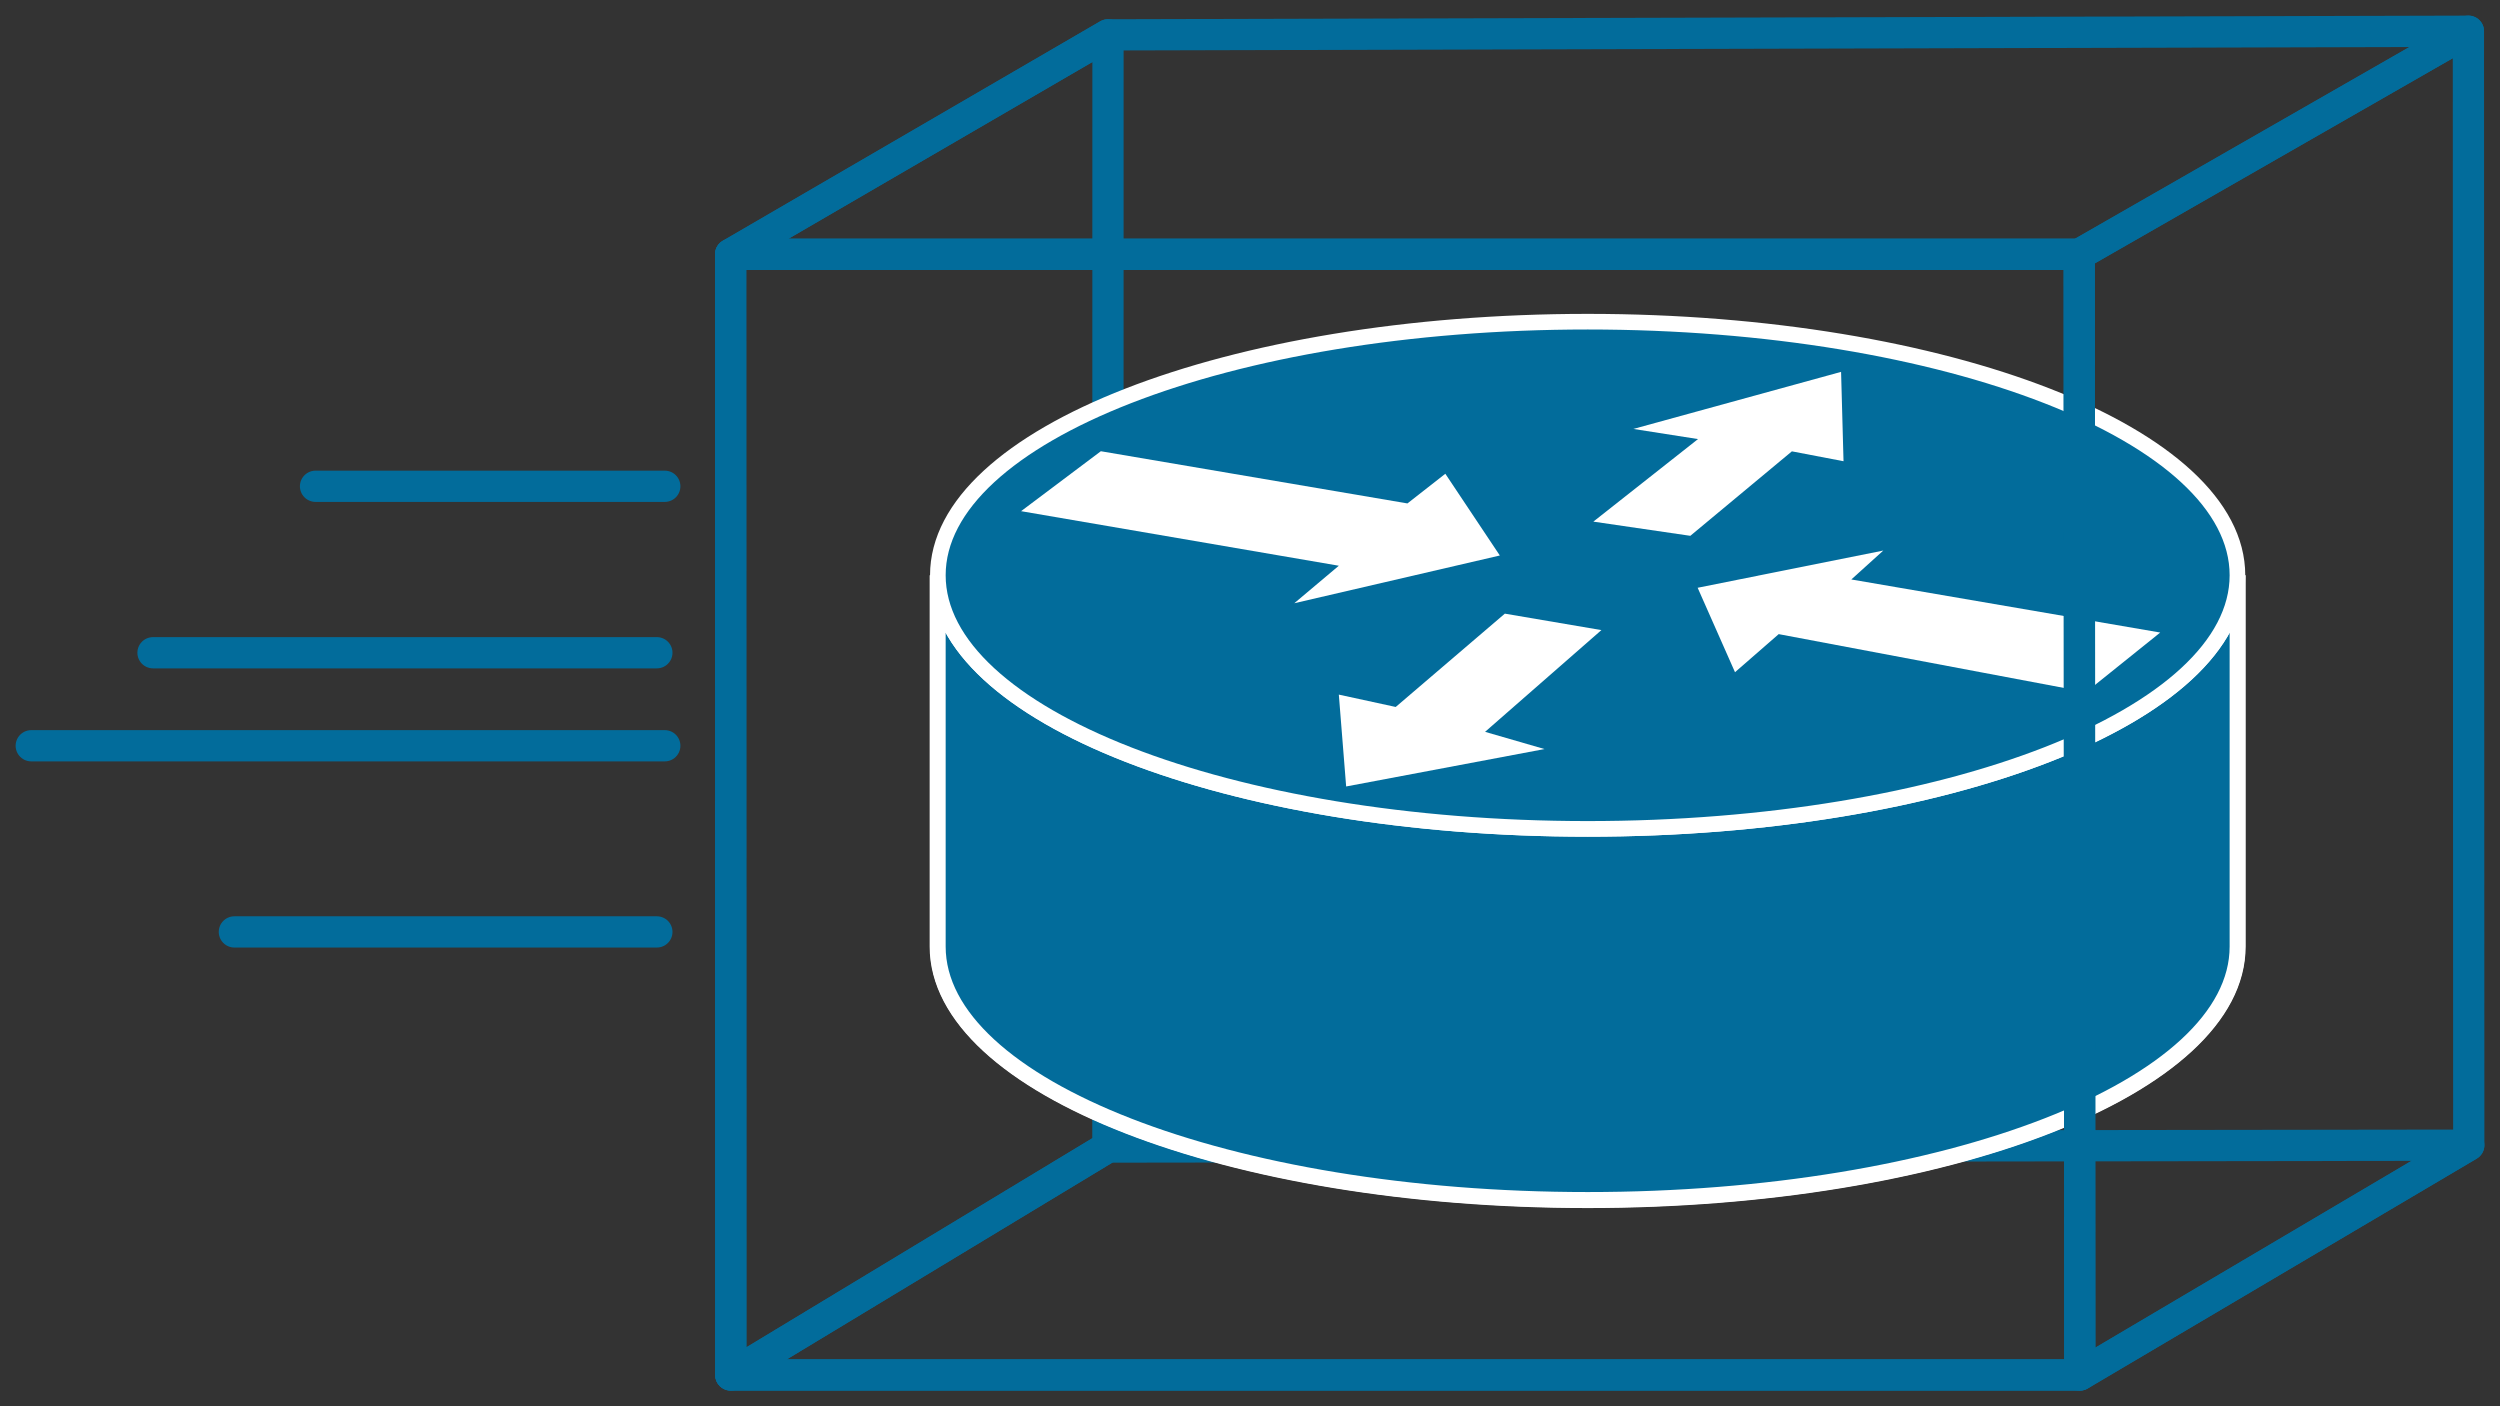 <?xml version="1.0" encoding="utf-8"?>
<!-- Generator: Adobe Illustrator 16.0.0, SVG Export Plug-In . SVG Version: 6.00 Build 0)  -->
<!DOCTYPE svg PUBLIC "-//W3C//DTD SVG 1.1//EN" "http://www.w3.org/Graphics/SVG/1.1/DTD/svg11.dtd">
<svg version="1.1"
	 id="svg2" xmlns:dc="http://purl.org/dc/elements/1.1/" xmlns:cc="http://creativecommons.org/ns#" xmlns:rdf="http://www.w3.org/1999/02/22-rdf-syntax-ns#" xmlns:svg="http://www.w3.org/2000/svg"
	 xmlns="http://www.w3.org/2000/svg" xmlns:xlink="http://www.w3.org/1999/xlink" x="0px" y="0px" width="80px" height="45px"
	 viewBox="0 0 80 45" enable-background="new 0 0 80 45" xml:space="preserve">
<rect x="0" y="0" width="80" height="45" fill="#333333" stroke="none"/>
<g id="g10" transform="matrix(1.25,0,0,-1.25,0,35.362)">
	<g id="g12" transform="scale(0.1,0.1)">
		<path id="path22" fill="none" stroke="#026C9B" stroke-width="8" stroke-linecap="round" stroke-linejoin="round" d="
			M532.426-69.096H187.082l96.539,58.344l348.383,0.484L532.426-69.096z"/>
		<path id="path24" fill="none" stroke="#026C9B" stroke-width="8" stroke-linecap="round" stroke-linejoin="round" d="
			M283.621-10.752l-96.539-58.344l-0.039,286.891l96.602,56.176L283.621-10.752z"/>
		<path id="path26" d="M572.785,135.63c0-35.82-74.453-64.93-166.328-64.93c-91.906,0-166.367,29.109-166.367,64.93V40.576
			c0-35.859,74.461-64.844,166.367-64.844c91.875,0,166.328,28.984,166.328,64.844V135.63"/>
		<path id="path28" fill="none" stroke="#FFFFFF" stroke-width="4.2" d="M572.785,135.63c0-35.82-74.453-64.93-166.328-64.93
			c-91.906,0-166.367,29.109-166.367,64.93V40.576c0-35.859,74.461-64.844,166.367-64.844c91.875,0,166.328,28.984,166.328,64.844
			V135.63z"/>
		<path id="path30" fill="#026C9B" d="M572.785,135.63c0-35.82-74.453-64.93-166.328-64.93c-91.906,0-166.367,29.109-166.367,64.93
			V40.576c0-35.859,74.461-64.844,166.367-64.844c91.875,0,166.328,28.984,166.328,64.844V135.63"/>
		<path id="path32" fill="none" stroke="#FFFFFF" stroke-width="4" d="M572.785,135.63c0-35.82-74.453-64.93-166.328-64.93
			c-91.906,0-166.367,29.109-166.367,64.93V40.576c0-35.859,74.461-64.844,166.367-64.844c91.875,0,166.328,28.984,166.328,64.844
			V135.63z"/>
		<path id="path34" fill="#026C9B" d="M406.457,70.701c91.875,0,166.328,29.109,166.328,64.93
			c0,35.875-74.453,64.914-166.328,64.914c-91.906,0-166.367-29.039-166.367-64.914C240.09,99.81,314.551,70.701,406.457,70.701"/>
		<path id="path36" fill="none" stroke="#FFFFFF" stroke-width="4" d="M406.457,70.701c91.875,0,166.328,29.109,166.328,64.93
			c0,35.875-74.453,64.914-166.328,64.914c-91.906,0-166.367-29.039-166.367-64.914C240.09,99.81,314.551,70.701,406.457,70.701z"/>
		<path id="path38" fill="#FFFFFF" d="M370.004,161.615l13.953-20.926l-52.625-12.223l11.406,9.602l-81.344,13.969l20.422,15.344
			l78.484-13.363L370.004,161.615"/>
		<path id="path40" fill="#FFFFFF" d="M444.16,110.81l-9.563,21.617l47.531,9.531l-8.188-7.406l79.078-13.586l-18.984-15.25
			l-78.688,14.844L444.16,110.81"/>
		<path id="path42" fill="#FFFFFF" d="M418.145,173.087l53.172,14.613l0.625-22.879l-13.219,2.531l-26-21.625l-24.828,3.633
			l26.797,21.133L418.145,173.087"/>
		<path id="path44" fill="#FFFFFF" d="M395.395,91.138l-50.781-9.578l-1.875,23.516l14.563-3.164l27.938,23.891l24.719-4.211
			l-29.781-26.047L395.395,91.138"/>
		<path id="path46" fill="none" stroke="#026C9B" stroke-width="8" stroke-linecap="round" stroke-linejoin="round" d="
			M532.426-69.096H187.082l-0.039,286.891h345.242L532.426-69.096z"/>
		<path id="path48" fill="none" stroke="#026C9B" stroke-width="8" stroke-linecap="round" stroke-linejoin="round" d="
			M632.004-10.268l-99.578-58.828l-0.141,286.891L631.91,274.9L632.004-10.268z"/>
		<path id="path50" fill="none" stroke="#026C9B" stroke-width="8" stroke-linecap="round" stroke-linejoin="round" d="
			M532.285,217.794H187.043l96.602,56.176l348.266,0.93L532.285,217.794z"/>
		<path id="path52" fill="none" stroke="#026C9B" stroke-width="8" stroke-linecap="round" stroke-linejoin="round" d="M8,91.982
			h162.184"/>
		<path id="path54" fill="none" stroke="#026C9B" stroke-width="8" stroke-linecap="round" stroke-linejoin="round" d="M60,44.326
			h108.156"/>
		<path id="path56" fill="none" stroke="#026C9B" stroke-width="8" stroke-linecap="round" stroke-linejoin="round" d="
			M170.184,158.408H80.777"/>
		<path id="path58" fill="none" stroke="#026C9B" stroke-width="8" stroke-linecap="round" stroke-linejoin="round" d="
			M39.172,115.794h128.984"/>
	</g>
</g>
</svg>
